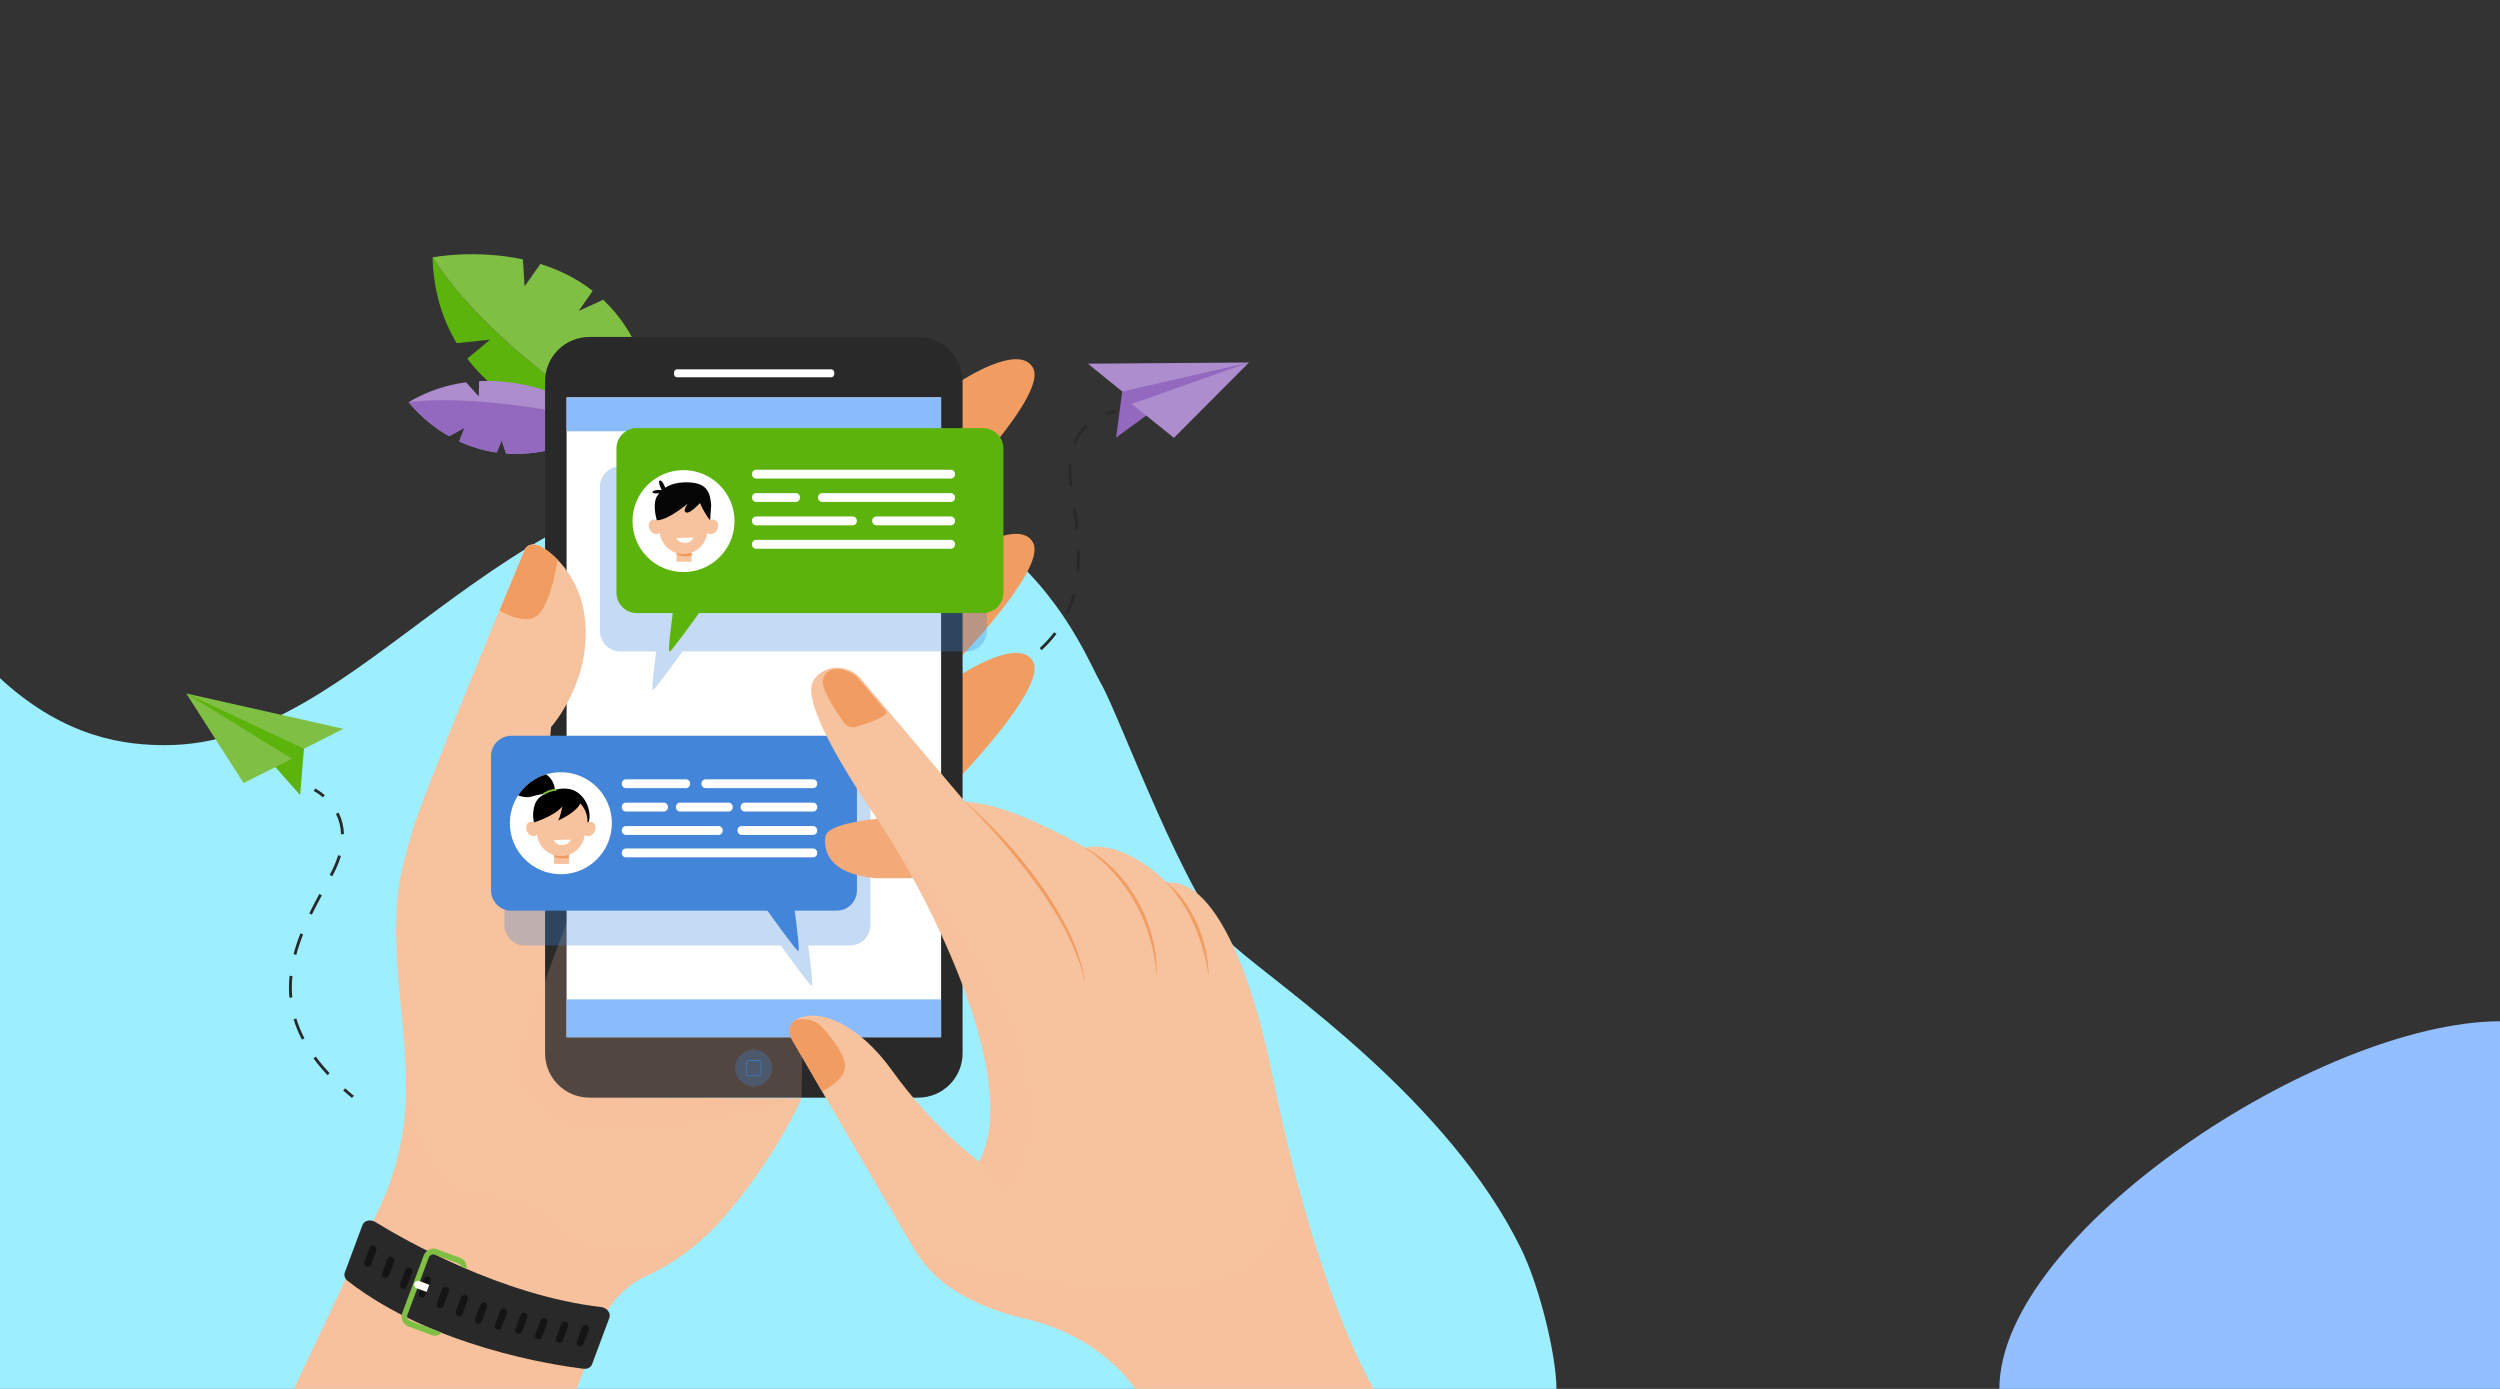 <svg version="1.2" xmlns="http://www.w3.org/2000/svg" viewBox="0 0 3600 2000" width="3600" height="2000">
	<rect x="0" y="0" width="3600" height="2000" fill="#333333" stroke="none"/>
	<title>6819-ai</title>
	<style>
		.s0 { fill: #93beff } 
		.s1 { fill: #9deeff } 
		.s2 { fill: #f7c29e } 
		.s3 { opacity: .2;mix-blend-mode: multiply;fill: #f7c29e } 
		.s4 { fill: #5cb30b } 
		.s5 { fill: #7fbf43 } 
		.s6 { fill: #ad8dce } 
		.s7 { fill: #9369bf } 
		.s8 { fill: #292929 } 
		.s9 { fill: #f19c61 } 
		.s10 { fill: #ffffff } 
		.s11 { opacity: .3;mix-blend-mode: multiply;fill: #3e82d7 } 
		.s12 { fill: #4385d8 } 
		.s13 { opacity: .3;fill: #3e82d7 } 
		.s14 { fill: #3e82d7 } 
		.s15 { fill: #8abbfa } 
		.s16 { fill: #f3aa78 } 
		.s17 { fill: #141414 } 
		.s18 { fill: #000000 } 
		.s19 { fill: #f19a5e } 
		.s20 { fill: #050505 } 
	</style>
	<g id="Layer 1">
		<g id="&lt;Group&gt;">
			<g id="&lt;Group&gt;">
				<g id="&lt;Group&gt;">
				</g>
				<g id="&lt;Group&gt;">
					<g id="&lt;Group&gt;">
					</g>
					<g id="&lt;Group&gt;">
					</g>
					<g id="&lt;Group&gt;">
					</g>
					<g id="&lt;Group&gt;">
					</g>
					<g id="&lt;Group&gt;">
						<g id="&lt;Group&gt;">
						</g>
					</g>
				</g>
				<g id="&lt;Group&gt;">
					<g id="&lt;Group&gt;">
						<g id="&lt;Group&gt;">
						</g>
					</g>
					<g id="&lt;Group&gt;">
					</g>
					<g id="&lt;Group&gt;">
						<g id="&lt;Group&gt;">
						</g>
					</g>
				</g>
				<g id="&lt;Group&gt;">
					<path id="&lt;Path&gt;" class="s0" d="m3600 1470.6c-260.4 1-720.9 306.2-720.9 529.4h720.9z"/>
					<path id="&lt;Path&gt;" class="s1" d="m0 976.6c95.4 88.1 183.3 96.4 238.3 96.4 284 0 473-393 876-393 353 0 446 261.5 471.5 305 25.5 43.5 124.5 318.4 192 378.2 67.5 59.8 306.8 219.5 412.5 434.8 27.1 55.2 51 155 51 202h-2241.3z"/>
				</g>
			</g>
			<g id="&lt;Group&gt;">
				<path id="&lt;Path&gt;" class="s2" d="m423.2 2000h407.2l33.7-90.9c12-32.3 36.5-58.2 67.8-72.3 29.5-13.4 69.2-37.6 107.7-80.8 74.8-84 114.6-174.2 114.6-174.2l-252.4-1.2c0 0 22.7-141.2-102.7-328.6-13.4-20.1-19.5-44.2-17.4-68.2l11.8-136.8c0 0 85.3-95.2 33-213.4 0 0-50-69.2-69.9-43.9 0 0-151 359.7-164.7 413.2-13.8 53.5-32.1 87.1-13.8 255.2 4.9 44.5 6.6 81.6 6.5 112.1-0.1 58.6-13.2 116.4-38.2 169.3z"/>
				<path id="&lt;Path&gt;" class="s3" d="m803 1766.7c-37.8-42-90.3-35.4-145.6-54.5-55.2-19.1-72.9-157.1-72.9-157.1v-0.1q0.2 7.9 0.1 15.2c-0.1 58.6-13.2 116.4-38.2 169.3l-123.2 260.5h407.2l33.7-90.9c12-32.3 36.5-58.2 67.8-72.3 25.1-11.4 57.6-30.6 90.4-62.7-112.1 47.1-181.5 34.5-219.3-7.4z"/>
				<g id="&lt;Group&gt;">
					<path id="&lt;Path&gt;" class="s4" d="m622.9 370.6c93.6 147.7 324.3 279.3 324.3 279.3 0 0-183.4-14.9-274.4-133.4l33-27.4c0 0-26.2 2.6-48.2 5.1-20.2-33.6-33.3-74.3-34.7-123.6z"/>
					<path id="&lt;Path&gt;" class="s5" d="m868.5 431.6c-14.2 6.5-35.3 16.3-35.3 16.3l20.3-29.1c-23.6-18.4-49.6-30.6-75.4-38.7-10.4 15.2-22.7 32.2-22.7 32.2l-2.4-38.8c-69.1-14.8-130.1-2.9-130.1-2.9 93.6 147.7 324.3 279.3 324.3 279.3-1-108.5-34-176.3-78.7-218.3z"/>
				</g>
				<g id="&lt;Group&gt;">
					<path id="&lt;Path&gt;" class="s6" d="m588.5 579c27.6-16.2 55.5-24.9 82.6-28.5 8.2 9.3 18.3 20.3 18.3 20.3l0.5-22c104.4-5 192.3 60.8 192.3 60.8-59.7 36.3-111.1 46.5-153.4 43.4-2.7-7.6-6.5-19.1-6.5-19.1l-7 17.7c-20.4-2.9-38.4-8.8-54-16 3.8-9.2 7.7-19.7 7.7-19.7l-22.2 12.2c-38.2-21.6-58.3-49.1-58.3-49.1z"/>
					<path id="&lt;Path&gt;" class="s7" d="m728.8 653c-2.7-7.6-6.5-19.1-6.5-19.1l-7 17.7c-20.4-2.9-38.4-8.8-54-16 3.8-9.2 7.7-19.7 7.7-19.7l-22.2 12.2c-38.2-21.6-58.3-49.1-58.3-49.1 121.4-13.9 293.7 30.6 293.7 30.6-59.7 36.3-111.1 46.5-153.4 43.4z"/>
				</g>
				<g id="&lt;Group&gt;">
					<path id="&lt;Path&gt;" class="s7" d="m1616 563.8l-8.8 66.3 47.1-34.4 144.2-73.7-111.6 10.3c0 0-56.8 13.8-59.9 16.5-3 2.8-11 15-11 15z"/>
					<path id="&lt;Path&gt;" class="s6" d="m1566.6 523.7l231.9-1.7-182.5 41.8z"/>
					<path id="&lt;Path&gt;" class="s6" d="m1690.5 630.5l-60.8-48.8 168.8-59.7z"/>
				</g>
				<g id="&lt;Group&gt;">
					<g id="&lt;Group&gt;">
						<path id="&lt;Path&gt;" class="s8" d="m1592 598.3c8.9-3.3 15.5-4 15.5-4l-0.4-4.1c-0.3 0-7.1 0.7-16.5 4.3z"/>
					</g>
					<g id="&lt;Group&gt;">
						<path id="&lt;Compound Path&gt;" class="s8" d="m1445.9 967.8c9.6-4.9 18.6-10.1 26.8-15.6l2.3 3.5c-8.3 5.5-17.5 10.9-27.2 15.8zm51.3-34.6c7.7-7.1 14.8-14.8 20.8-22.8l3.3 2.5c-6.2 8.2-13.4 16.1-21.4 23.4zm36.9-49.2c2-4.3 3.9-8.7 5.5-13.2 1.9-5.1 3.6-10.4 5-15.8l4 1c-1.4 5.6-3.1 11-5.1 16.2-1.7 4.7-3.6 9.2-5.7 13.6zm16.8-90.6l4.1-0.1c0.3 11.3-0.1 21.6-1 31.5l-4.1-0.3c0.9-9.8 1.2-20 1-31.1zm-5.9-62.1l4.1-0.6c1.7 12.2 2.9 22.1 3.9 31.2l-4.2 0.4c-0.9-9.1-2.1-18.9-3.8-31zm-4.7-31.2c-1.6-11.1-2.1-21.7-1.5-31.4l4.1 0.3c-0.6 9.4-0.1 19.7 1.5 30.5l0.1 0.3-4.1 0.5zm5.2-62.5c4.1-10.2 10.2-19.1 17.9-26.4l2.9 3c-7.3 6.9-13.1 15.3-17 24.9z"/>
					</g>
					<g id="&lt;Group&gt;">
						<path id="&lt;Path&gt;" class="s8" d="m1403.3 990.2c5.3-1.9 10.6-3.8 15.6-5.8l-1.5-3.9c-5 2-10.2 3.9-15.5 5.7z"/>
					</g>
				</g>
				<g id="&lt;Group&gt;">
					<path id="&lt;Path&gt;" class="s9" d="m1381.8 549.9c0 0 86.3-57.7 106-19.7 19.7 38.1-112.1 172.6-112.1 172.6z"/>
					<path id="&lt;Path&gt;" class="s9" d="m1381.8 801.4c0 0 86.3-57.7 106-19.7 19.7 38.1-112.1 172.6-112.1 172.6z"/>
					<path id="&lt;Path&gt;" class="s9" d="m1381.8 972.8c0 0 86.3-57.7 106-19.7 19.7 38-112.1 172.6-112.1 172.6z"/>
				</g>
				<path id="&lt;Path&gt;" class="s8" d="m1322.3 485.2h-473.5c-35.3 0-63.9 28.6-63.9 63.9v787.9 179.8c0 35.5 28.9 63.8 63.9 63.8h473.5c35.2 0 63.8-28.6 63.8-63.8v-788-179.7c0-35.6-28.9-63.9-63.8-63.9z"/>
				<path id="&lt;Path&gt;" class="s3" d="m828.1 1298.9c0 0-85.7 209.6-77.4 249.3 8.3 39.6 60.3 92.6 187.8 74.9 127.5-17.6 215.7-41.3 215.7-41.3 0 0 5.3-282.9 0-297.2-5.4-14.4-234.6-116.2-243.7-116.2-9 0-82.4 130.5-82.4 130.5z"/>
				<path id="&lt;Path&gt;" class="s10" d="m1355.2 1493.6h-539.3v-921.3h539.3z"/>
				<path id="&lt;Path&gt;" class="s11" d="m1224.1 1109.6h-468.4c-16.1 0-29.3 13.1-29.3 29.3v193.3c0 16.2 13.2 29.3 29.3 29.3h368.8c14.9 20.8 41.9 58.1 44.3 58.1 2.3 0-2-35.2-5.1-58.1h60.4c16.2 0 29.3-13.1 29.3-29.3v-193.3c0-16.2-13.1-29.3-29.3-29.3z"/>
				<path id="&lt;Path&gt;" class="s11" d="m1391.7 671.7h-498.6c-16.1 0-29.2 13.2-29.2 29.3v207.8c0 16.1 13.1 29.3 29.2 29.3h51.8c-3 22.8-6.9 55.6-4.8 55.6 2.3 0 27.5-34.5 42.7-55.6h408.9c16.2 0 29.3-13.2 29.3-29.3v-207.8c0-16.1-13.1-29.3-29.3-29.3z"/>
				<path id="&lt;Path&gt;" class="s10" d="m1196.7 543.3h-221.5c-2.6 0-4.6-2.1-4.6-4.6v-2.3c0-2.6 2-4.6 4.6-4.6h221.5c2.6 0 4.6 2 4.6 4.6v2.3c0 2.5-2 4.6-4.6 4.6z"/>
				<path id="&lt;Path&gt;" class="s2" d="m774.2 1129.5c0 0 3.2 12.1 10.6 18.1l8.7-100.6c0 0 62.7-70 47.6-164.5-5.2-32.4-21.3-62.2-45.9-83.8-14-12.3-29.5-20.6-38.6-9 0 0-71 169.2-120.1 292.7z"/>
				<path id="&lt;Path&gt;" class="s12" d="m1204.7 1059.5h-468.3c-16.2 0-29.3 13.1-29.3 29.3v193.3c0 16.1 13.1 29.3 29.3 29.3h368.7c15 20.8 42 58.1 44.4 58.1 2.2 0-2.1-35.3-5.1-58.1h60.3c16.2 0 29.3-13.2 29.3-29.3v-193.3c0-16.2-13.1-29.3-29.3-29.3z"/>
				<g id="&lt;Group&gt;">
					<path id="&lt;Path&gt;" class="s13" d="m1111.7 1538c0 14.6-11.9 26.5-26.5 26.5-14.6 0-26.5-11.9-26.5-26.5 0-14.7 11.9-26.5 26.5-26.5 14.6 0 26.5 11.8 26.5 26.5z"/>
					<g id="&lt;Group&gt;">
						<path id="&lt;Compound Path&gt;" fill-rule="evenodd" class="s14" d="m1093.1 1549h-15.8c-1.7 0-3.1-1.4-3.1-3.1v-15.8c0-1.8 1.4-3.2 3.1-3.2h15.8c1.7 0 3.1 1.4 3.1 3.2v15.8c0 1.7-1.4 3.1-3.1 3.1zm-15.8-21.2c-1.3 0-2.3 1-2.3 2.3v15.8c0 1.2 1 2.3 2.3 2.3h15.8c1.3 0 2.3-1.1 2.3-2.3v-15.8c0-1.3-1-2.3-2.3-2.3z"/>
					</g>
				</g>
				<path id="&lt;Path&gt;" class="s15" d="m1355.2 1493.6h-539.3v-54.5h539.3z"/>
				<path id="&lt;Path&gt;" class="s15" d="m1355.2 621.1h-539.3v-48.8h539.3z"/>
				<path id="&lt;Path&gt;" class="s9" d="m769.4 889.1c19.6-9.1 29.9-60.1 33.6-83.1-15.8-15.8-35.5-30.1-46.4-16.3 0 0-15.6 37.3-37.3 89.6 14.9 8.2 35.4 16.5 50.1 9.8z"/>
				<path id="&lt;Path&gt;" class="s16" d="m1263.9 1179c0 0-72.8 6.2-75.3 25.5-2.6 19.4 3 53.5 71.8 60.1h71.2c0 0-21.3-59.1-20.3-61.1 1-2-47.4-24.5-47.4-24.5z"/>
				<path id="&lt;Path&gt;" class="s2" d="m1147.1 1467.8c-9.9 5.2-13.3 17.7-7.7 27.3 33.5 57.8 166.8 287.6 178.8 306.3 13.7 21.4 47.3 71.8 158.9 97.8 111.5 25.9 157.4 100.8 157.4 100.8h343.8c0 0-81-128.4-148.2-461.5 0 0-52-276.5-149.8-267.4 0 0-59.6-62.6-117.6-50.4 0 0-110.1-65.7-172.7-65.7l-150.5-177.8c-14.9-17.6-41.1-21.1-59.4-7.1-5.9 4.5-10.4 10.5-11.7 18.4-4.5 29 33.7 102.3 94.8 191 61.1 88.6 212.4 369.7 146.7 493.5 0 0-67.3-50.4-125.3-131.4-48.7-67.8-105.9-90.6-137.5-73.8z"/>
				<path id="&lt;Path&gt;" class="s9" d="m1390.6 1155.1c19.9 17.1 38.6 35.6 56.3 55.1 23.9 26 54 64.5 71.7 94.2 22.3 36.8 37.1 69 44 109.5l-0.4 0.1c-8-38-29-79-47.2-107.3-13.7-22.1-39-57.3-70.8-94.1-16-18.5-36.3-40.3-54-57.2z"/>
				<path id="&lt;Path&gt;" class="s9" d="m1561.7 1220.2c16.2 8.4 30.7 20 43.5 33.1 13 13 23.7 27.8 33 44 9.1 16 16 33.2 20.7 50.9 3.9 16.7 6.5 27.9 6.9 54.2l-0.5 0.1c-1.5-18-4.8-35.9-9.9-53.2-5.1-16.8-12.4-34.8-21.2-49.8-8.8-15.8-19.5-30.4-31.6-43.8-11.5-12.6-26.6-26.2-41.1-35.1z"/>
				<path id="&lt;Path&gt;" class="s9" d="m1679.1 1269.9c14.3 10.8 28.9 30.1 35.9 43.1 8.9 15.2 15.9 32.9 20.6 52.3 3.4 12.4 4.2 24.5 4.8 37.1l-0.5 0.1c-2.1-12.2-3.4-21.4-7.8-36.2-6.7-22.4-11.9-34-20.9-51.3-5.3-10.6-19.2-31.8-32.4-44.8z"/>
				<path id="&lt;Path&gt;" class="s9" d="m1216.5 1538.9c3-15.5-15-40-31.4-58.5-10.2-11.6-26.3-15.9-40.5-11-7.9 5.8-10.3 16.9-5.2 25.7 9 15.6 25.2 43.5 44.3 76.5 14.3-7.3 29.9-18.4 32.8-32.7z"/>
				<path id="&lt;Path&gt;" class="s9" d="m1230.9 1047c8.7-1.8 48.1-14.9 45.7-22.1l-38.9-45.9c-7.7-9.2-18.5-14.5-29.6-15.5q-0.1 0-0.2-0.1c-0.3 0-1 0-2 0-5.2 0-18.1 1.5-20.9 15.6-2.8 13.9 20.3 47.8 30.5 61.9 3.5 4.9 9.5 7.2 15.4 6.1z"/>
				<path id="&lt;Path&gt;" class="s8" d="m540.5 1759.7c43.1 26.5 181.8 105.7 325.2 122.5 8.4 1 14.3 8.7 11.8 15.4l-25 67.1c-1.7 4.4-6.7 7-12.3 6.3-42.2-5.1-216.6-31.3-339.3-126.3-4.2-3.2-6-8.1-4.4-12.3l25.5-68.5c2.5-6.4 11.5-8.5 18.5-4.2z"/>
				<path id="&lt;Path&gt;" class="s17" d="m527.9 1823.9l-0.5-0.2c-2.5-0.9-3.8-3.7-2.8-6.2l7.7-20.7c0.9-2.5 3.7-3.8 6.3-2.8l0.4 0.1c2.5 1 3.8 3.8 2.9 6.3l-7.7 20.7c-1 2.5-3.8 3.7-6.3 2.8z"/>
				<path id="&lt;Path&gt;" class="s17" d="m553.7 1839.8l-0.5-0.2c-2.5-0.9-3.8-3.7-2.8-6.2l7.7-20.7c0.9-2.5 3.7-3.8 6.3-2.8l0.4 0.1c2.5 1 3.8 3.8 2.9 6.3l-7.7 20.6c-1 2.6-3.8 3.8-6.3 2.9z"/>
				<path id="&lt;Path&gt;" class="s17" d="m579.6 1855.6l-0.5-0.2c-2.5-0.9-3.8-3.7-2.9-6.2l7.7-20.7c1-2.5 3.8-3.8 6.3-2.9l0.5 0.2c2.5 1 3.8 3.8 2.8 6.3l-7.7 20.6c-0.9 2.6-3.7 3.8-6.2 2.9z"/>
				<path id="&lt;Path&gt;" class="s17" d="m606.1 1868.4l-0.4-0.1c-2.5-1-3.8-3.8-2.9-6.3l7.7-20.7c1-2.5 3.8-3.7 6.3-2.8l0.5 0.2c2.5 0.9 3.8 3.7 2.8 6.2l-7.7 20.7c-0.9 2.5-3.7 3.8-6.3 2.8z"/>
				<path id="&lt;Path&gt;" class="s17" d="m632.3 1883.4l-0.5-0.2c-2.5-0.9-3.8-3.7-2.8-6.3l7.7-20.6c0.9-2.5 3.7-3.8 6.2-2.9l0.5 0.2c2.5 0.9 3.8 3.7 2.9 6.3l-7.7 20.6c-1 2.5-3.8 3.8-6.3 2.9z"/>
				<path id="&lt;Path&gt;" class="s17" d="m659.6 1895.2l-0.5-0.2c-2.5-0.9-3.7-3.7-2.8-6.2l7.7-20.7c0.9-2.5 3.7-3.8 6.3-2.8l0.4 0.1c2.6 1 3.8 3.8 2.9 6.3l-7.7 20.7c-1 2.5-3.8 3.7-6.3 2.8z"/>
				<path id="&lt;Path&gt;" class="s17" d="m687.5 1905.6l-0.5-0.2c-2.5-0.9-3.8-3.7-2.9-6.2l7.8-20.7c0.9-2.5 3.7-3.8 6.2-2.8l0.5 0.1c2.5 1 3.8 3.8 2.8 6.3l-7.7 20.7c-0.9 2.5-3.7 3.7-6.2 2.8z"/>
				<path id="&lt;Path&gt;" class="s17" d="m715.9 1914.6l-0.5-0.2c-2.5-0.9-3.8-3.8-2.9-6.3l7.8-20.6c0.9-2.5 3.7-3.8 6.2-2.9l0.5 0.2c2.5 0.9 3.8 3.7 2.8 6.2l-7.7 20.7c-0.9 2.5-3.7 3.8-6.2 2.9z"/>
				<path id="&lt;Path&gt;" class="s17" d="m745.4 1920.4l-0.5-0.1c-2.5-1-3.8-3.8-2.8-6.3l7.7-20.7c0.9-2.5 3.7-3.8 6.3-2.8l0.4 0.2c2.5 0.9 3.8 3.7 2.9 6.2l-7.7 20.7c-1 2.5-3.8 3.8-6.3 2.8z"/>
				<path id="&lt;Path&gt;" class="s17" d="m774.2 1928.4l-0.5-0.2c-2.5-0.9-3.8-3.7-2.9-6.2l7.8-20.7c0.9-2.5 3.7-3.8 6.2-2.9l0.5 0.2c2.5 1 3.8 3.8 2.8 6.3l-7.7 20.6c-0.9 2.5-3.7 3.8-6.2 2.9z"/>
				<path id="&lt;Path&gt;" class="s17" d="m804 1933.4l-0.4-0.2c-2.5-0.9-3.8-3.7-2.9-6.2l7.7-20.7c1-2.5 3.8-3.8 6.3-2.9l0.5 0.2c2.5 1 3.8 3.8 2.8 6.3l-7.7 20.6c-0.9 2.6-3.7 3.8-6.3 2.9z"/>
				<path id="&lt;Path&gt;" class="s17" d="m834 1938.3l-0.5-0.2c-2.5-0.9-3.8-3.7-2.9-6.2l7.7-20.7c1-2.5 3.8-3.8 6.3-2.9l0.5 0.2c2.5 1 3.8 3.8 2.8 6.3l-7.7 20.6c-0.9 2.6-3.7 3.8-6.2 2.9z"/>
				<path id="&lt;Path&gt;" class="s5" d="m625.6 1915.1l0.2-0.3q-0.7-0.1-1.4-0.3l-33.9-12.7c-3.4-1.2-5-5.2-3.7-8.8l30.6-82c1.4-3.6 5.2-5.5 8.6-4.3l33.9 12.7c2 0.7 3.4 2.4 3.9 4.4q4 1.8 8 3.5c1-6.9-2.6-13.6-8.9-15.9l-33.9-12.7c-7.5-2.8-16 1.5-19 9.5l-30.6 82c-3 8 0.6 16.8 8.1 19.6l33.9 12.7c5.1 1.9 10.7 0.5 14.7-3.2q-5.2-2-10.5-4.2z"/>
				<path id="&lt;Path&gt;" class="s10" d="m618.2 1850.1l-14.8-5.5c-2.6-1-5.6 0.5-6.7 3.4-1.1 2.8 0.2 5.9 2.9 6.9l14.7 5.5z"/>
				<path id="&lt;Path&gt;" class="s3" d="m1634.5 2000h343.8c0 0-53.1-84.2-109-293-24.5 153.8-159.9 144.9-213.6 153.4-61.8 9.9-301.9-40.2-335.5-56 14.9 22.9 50.4 70 156.9 94.8 111.5 25.9 157.4 100.8 157.4 100.8z"/>
				<path id="&lt;Path&gt;" class="s3" d="m1281.3 1207.3c67.5 108.4 188.4 357.2 128.6 465.7l39.7 39.2c0 0 100.3-111.2-59.4-356.3-37.1-57.1-74-106.4-108.9-148.6z"/>
				<path id="&lt;Path&gt;" class="s10" d="m881.1 1185.4c0 40.6-32.9 73.5-73.5 73.5-40.5 0-73.4-32.9-73.4-73.5 0-40.5 32.9-73.4 73.4-73.4 40.6 0 73.5 32.9 73.5 73.4z"/>
				<path id="&lt;Path&gt;" class="s18" d="m769.4 1187.4c0 0-7.3-29.9 10.1-41.1 17.3-11.2 35.8-13.8 48.5-7.3 17.5 8.9 24.7 33.1 19.1 46.4l-46.5-11.7z"/>
				<g id="&lt;Group&gt;">
					<path id="&lt;Path&gt;" class="s2" d="m819.2 1244h-21.5v-21.6h21.5z"/>
					<path id="&lt;Path&gt;" class="s19" d="m819.2 1235.3v-12.9h-21.5v11c4.6 2.5 11.5 3.9 21.5 1.9z"/>
					<path id="&lt;Path&gt;" class="s2" d="m853.2 1183.9c-2.2-1.1-4.8-0.9-7.2 0.3 0.8-21.3-16.5-39.1-38.4-38.4-21.8-0.7-39.2 17.1-38.4 38.4-2.3-1.2-4.9-1.4-7.2-0.3-4.3 2.1-5.6 8.2-3 13.6 2.7 5.4 8.3 8 12.6 5.9q0.9-0.4 1.7-1.1c2.4 17.6 17.1 30.7 34.3 30.5 17.2 0.2 31.9-12.9 34.4-30.5q0.7 0.7 1.6 1.1c4.3 2.1 10-0.5 12.6-5.9 2.7-5.4 1.4-11.5-3-13.6z"/>
					<path id="&lt;Path&gt;" class="s10" d="m821.7 1209c-0.9 4.2-5.8 7.6-11.8 7.8-5.9 0.2-11-2.9-12.2-7.1z"/>
				</g>
				<path id="&lt;Path&gt;" class="s18" d="m769.2 1184.2c0 0 28.3-8.6 40.6-22.8 0 0-3.5 17.2-6.1 19.9 0.8 0.5 28.2-12.8 31.9-25 3.7-12.3-28-16.7-28-16.7 0 0-10.8 4.6-11.4 4.9-0.5 0.3-10.7 1.4-11.9 4-1.5 3.4-8.7 3.7-8.7 3.7l-4.5 9.5-3.2 9.9z"/>
				<path id="&lt;Path&gt;" class="s18" d="m746.1 1145.3c6.3 2.5 13.4 3.7 20.9 1.4 16.5-5.1 23-3.1 25.2-1.9 1.3 0.8 2.9 1.1 4.3 0.6 1.6-0.6 3.1-2 2.7-5.7 0 0 0.6-15.7-12.8-24.6-16.7 5-30.9 15.9-40.3 30.2z"/>
				<g id="&lt;Group&gt;">
					<g id="&lt;Group&gt;">
						<path id="&lt;Path&gt;" class="s5" d="m781.5 1144.3c-0.4-0.7-0.3-1.6 0.4-2 2.7-1.8 9.8-5.9 18.3-6.3 0.8-0.1 1.5 0.6 1.5 1.4 0 0.7-0.6 1.3-1.4 1.3-7.7 0.4-14.4 4.3-16.9 5.9-0.6 0.4-1.4 0.3-1.9-0.3z"/>
					</g>
				</g>
				<g id="&lt;Group&gt;">
					<path id="&lt;Path&gt;" class="s4" d="m1415.6 616.5h-498.6c-16.2 0-29.3 13.1-29.3 29.3v207.7c0 16.2 13.1 29.3 29.3 29.3h51.8c-3.1 22.9-7 55.7-4.8 55.7 2.3 0 27.4-34.5 42.6-55.7h409c16.1 0 29.3-13.1 29.3-29.3v-207.7c0-16.2-13.2-29.3-29.3-29.3z"/>
					<path id="&lt;Path&gt;" class="s10" d="m1057.7 750.4c0 40.6-32.9 73.4-73.5 73.4-40.5 0-73.4-32.8-73.4-73.4 0-40.5 32.9-73.4 73.4-73.4 40.6 0 73.5 32.9 73.5 73.4z"/>
					<g id="&lt;Group&gt;">
						<path id="&lt;Path&gt;" class="s2" d="m995.8 808.9h-21.5v-21.5h21.5z"/>
						<path id="&lt;Path&gt;" class="s19" d="m995.8 800.3v-12.9h-21.5v11c4.6 2.5 11.5 3.9 21.5 1.9z"/>
						<path id="&lt;Path&gt;" class="s2" d="m1029.8 748.9c-2.2-1.1-4.8-0.9-7.2 0.3 0.8-21.3-16.5-39.1-38.4-38.4-21.8-0.7-39.2 17.1-38.4 38.4-2.3-1.2-4.9-1.4-7.2-0.3-4.3 2.1-5.7 8.2-3 13.6 2.7 5.4 8.3 8 12.6 5.9q0.9-0.5 1.7-1.1c2.4 17.5 17.1 30.7 34.3 30.5 17.2 0.2 31.9-13 34.4-30.5q0.7 0.6 1.6 1.1c4.3 2.1 10-0.5 12.6-5.9 2.7-5.4 1.4-11.5-3-13.6z"/>
						<path id="&lt;Path&gt;" class="s20" d="m958 702.4c0 0 10.8-9.2 35.4-7.7 24.6 1.5 29.3 14.3 30.7 32.7l-1.5 21.8c0 0-6.4-6.6-14.7-24.8 0 0-13.8 15.5-19.8 13.6-6-1.8 2.3-12.9 2.3-12.9 0 0-28 24.1-44.6 24.1 0 0-8.7-28.3 3.6-38.7 0 0-9.3 0.5-9.8-1.3-0.5-1.8 4.4-4.6 13.3-3.5 0 0-6.3-12.4-2.8-13.7 3.6-1.3 7.9 10.4 7.9 10.4z"/>
						<path id="&lt;Path&gt;" class="s10" d="m998.3 774c-0.9 4.2-5.8 7.6-11.8 7.8-5.9 0.1-11-2.9-12.2-7.1z"/>
					</g>
					<path id="&lt;Path&gt;" class="s10" d="m1369.1 689.1h-280.1c-3.4 0-6.1-2.7-6.1-6v-0.7c0-3.3 2.7-6 6.1-6h280.1c3.4 0 6.1 2.7 6.1 6v0.7c0 3.3-2.7 6-6.1 6z"/>
					<path id="&lt;Path&gt;" class="s10" d="m1145.9 722.8h-56.9c-3.4 0-6.1-2.7-6.1-6v-0.7c0-3.3 2.7-6 6.1-6h56.9c3.3 0 6 2.7 6 6v0.7c0 3.3-2.7 6-6 6z"/>
					<path id="&lt;Path&gt;" class="s10" d="m1369.1 722.8h-185c-3.4 0-6.1-2.7-6.1-6v-0.7c0-3.3 2.7-6 6.1-6h185c3.4 0 6.1 2.7 6.1 6v0.7c0 3.3-2.7 6-6.1 6z"/>
					<path id="&lt;Path&gt;" class="s10" d="m1227.8 756.5h-138.8c-3.4 0-6.1-2.7-6.1-6.1v-0.6c0-3.4 2.7-6.1 6.1-6.1h138.8c3.4 0 6.1 2.7 6.1 6.1v0.6c0 3.4-2.7 6.1-6.1 6.1z"/>
					<path id="&lt;Path&gt;" class="s10" d="m1369.1 756.5h-107c-3.4 0-6.1-2.7-6.1-6.1v-0.6c0-3.4 2.7-6.1 6.1-6.1h107c3.4 0 6.1 2.7 6.1 6.1v0.6c0 3.4-2.7 6.1-6.1 6.1z"/>
					<path id="&lt;Path&gt;" class="s10" d="m1369.1 790.2h-280.1c-3.4 0-6.1-2.8-6.1-6.1v-0.6c0-3.4 2.7-6.1 6.1-6.1h280.1c3.4 0 6.1 2.7 6.1 6.1v0.6c0 3.3-2.7 6.1-6.1 6.1z"/>
				</g>
				<path id="&lt;Path&gt;" class="s10" d="m987.7 1134.9h-86.3c-3.3 0-6-2.7-6-6v-0.7c0-3.3 2.7-6 6-6h86.3c3.3 0 6.1 2.7 6.1 6v0.7c0 3.3-2.8 6-6.1 6z"/>
				<path id="&lt;Path&gt;" class="s10" d="m955.8 1168.6h-54.4c-3.3 0-6-2.7-6-6.1v-0.6c0-3.4 2.7-6.1 6-6.1h54.4c3.3 0 6 2.7 6 6.1v0.6c0 3.4-2.7 6.1-6 6.1z"/>
				<path id="&lt;Path&gt;" class="s10" d="m1049 1168.6h-69.6c-3.4 0-6.1-2.7-6.1-6.1v-0.6c0-3.4 2.7-6.1 6.1-6.1h69.6c3.3 0 6.1 2.7 6.1 6.1v0.6c0 3.4-2.8 6.1-6.1 6.1z"/>
				<path id="&lt;Path&gt;" class="s10" d="m1170.7 1168.6h-98.1c-3.4 0-6.1-2.7-6.1-6.1v-0.6c0-3.4 2.7-6.1 6.1-6.1h98.1c3.3 0 6.1 2.7 6.1 6.1v0.6c0 3.4-2.8 6.1-6.1 6.1z"/>
				<path id="&lt;Path&gt;" class="s10" d="m1170.7 1134.9h-154.6c-3.3 0-6-2.7-6-6v-0.7c0-3.3 2.7-6 6-6h154.6c3.3 0 6.1 2.7 6.1 6v0.7c0 3.3-2.8 6-6.1 6z"/>
				<path id="&lt;Path&gt;" class="s10" d="m1170.7 1234.6h-269.3c-3.3 0-6-2.7-6-6.1v-0.6c0-3.4 2.7-6.1 6-6.1h269.3c3.3 0 6.1 2.7 6.1 6.1v0.6c0 3.4-2.8 6.1-6.1 6.1z"/>
				<path id="&lt;Path&gt;" class="s10" d="m1034.7 1202.3h-133.3c-3.3 0-6-2.8-6-6.1v-0.6c0-3.4 2.7-6.1 6-6.1h133.3c3.3 0 6 2.7 6 6.1v0.6c0 3.3-2.7 6.1-6 6.1z"/>
				<path id="&lt;Path&gt;" class="s10" d="m1170.7 1202.3h-102.6c-3.4 0-6.1-2.8-6.1-6.1v-0.6c0-3.4 2.7-6.1 6.1-6.1h102.6c3.3 0 6.1 2.7 6.1 6.1v0.6c0 3.3-2.8 6.1-6.1 6.1z"/>
				<g id="&lt;Group&gt;">
					<g id="&lt;Group&gt;">
						<path id="&lt;Path&gt;" class="s8" d="m465 1148.2c-7.2-6.2-13.1-9.1-13.1-9.1l1.8-3.8c0.3 0.2 6.4 3.2 14 9.8z"/>
					</g>
					<g id="&lt;Group&gt;">
						<path id="&lt;Compound Path&gt;" class="s8" d="m471.6 1548.2c-7.5-8-14.3-16.1-20.2-24.2l3.4-2.5c5.8 8 12.5 16 19.8 23.9zm-36.8-51.1c-5-9.6-9.1-19.4-12-29.3l3.9-1.2c2.9 9.6 6.9 19.2 11.7 28.6zm-18-60.4c-0.5-4.8-0.7-9.7-0.7-14.7 0-5.5 0.3-11.2 0.9-16.9l4.1 0.4c-0.6 5.6-0.9 11.1-0.9 16.5 0 4.8 0.3 9.7 0.7 14.4zm9.9-61.7l-4-1.1c2.6-9.7 5.8-19.5 9.9-29.9l3.9 1.5c-4.1 10.3-7.3 20-9.8 29.5zm22.4-58l-3.7-1.8c4-8.3 8.6-17.1 14.4-27.9l3.7 2c-5.8 10.7-10.4 19.5-14.4 27.7zm29.4-55.2l-3.7-2 0.1-0.2c5.3-9.6 9.3-19.1 12-28.1l4 1.1c-2.8 9.3-6.9 19.1-12.3 29zm12.6-60.5c-0.3-10.4-2.8-20.3-7.3-29.3l3.7-1.9c4.8 9.6 7.4 20 7.8 31z"/>
					</g>
					<g id="&lt;Group&gt;">
						<path id="&lt;Path&gt;" class="s8" d="m506.8 1581.1c-4.3-3.6-8.6-7.2-12.6-10.8l2.7-3.1c4 3.5 8.2 7.1 12.6 10.7z"/>
					</g>
				</g>
				<g id="&lt;Group&gt;">
					<path id="&lt;Path&gt;" class="s4" d="m437.7 1078.2l-5.5 66.6-38.7-43.6-125.3-102.6 106.9 33.7c0 0 52.6 25.5 55 28.9 2.4 3.4 7.6 17 7.6 17z"/>
					<path id="&lt;Path&gt;" class="s5" d="m494.5 1049.5l-226.3-50.9 169.5 79.6z"/>
					<path id="&lt;Path&gt;" class="s5" d="m350.7 1127.5l69.7-34.8-152.2-94.1z"/>
				</g>
			</g>
		</g>
	</g>
</svg>